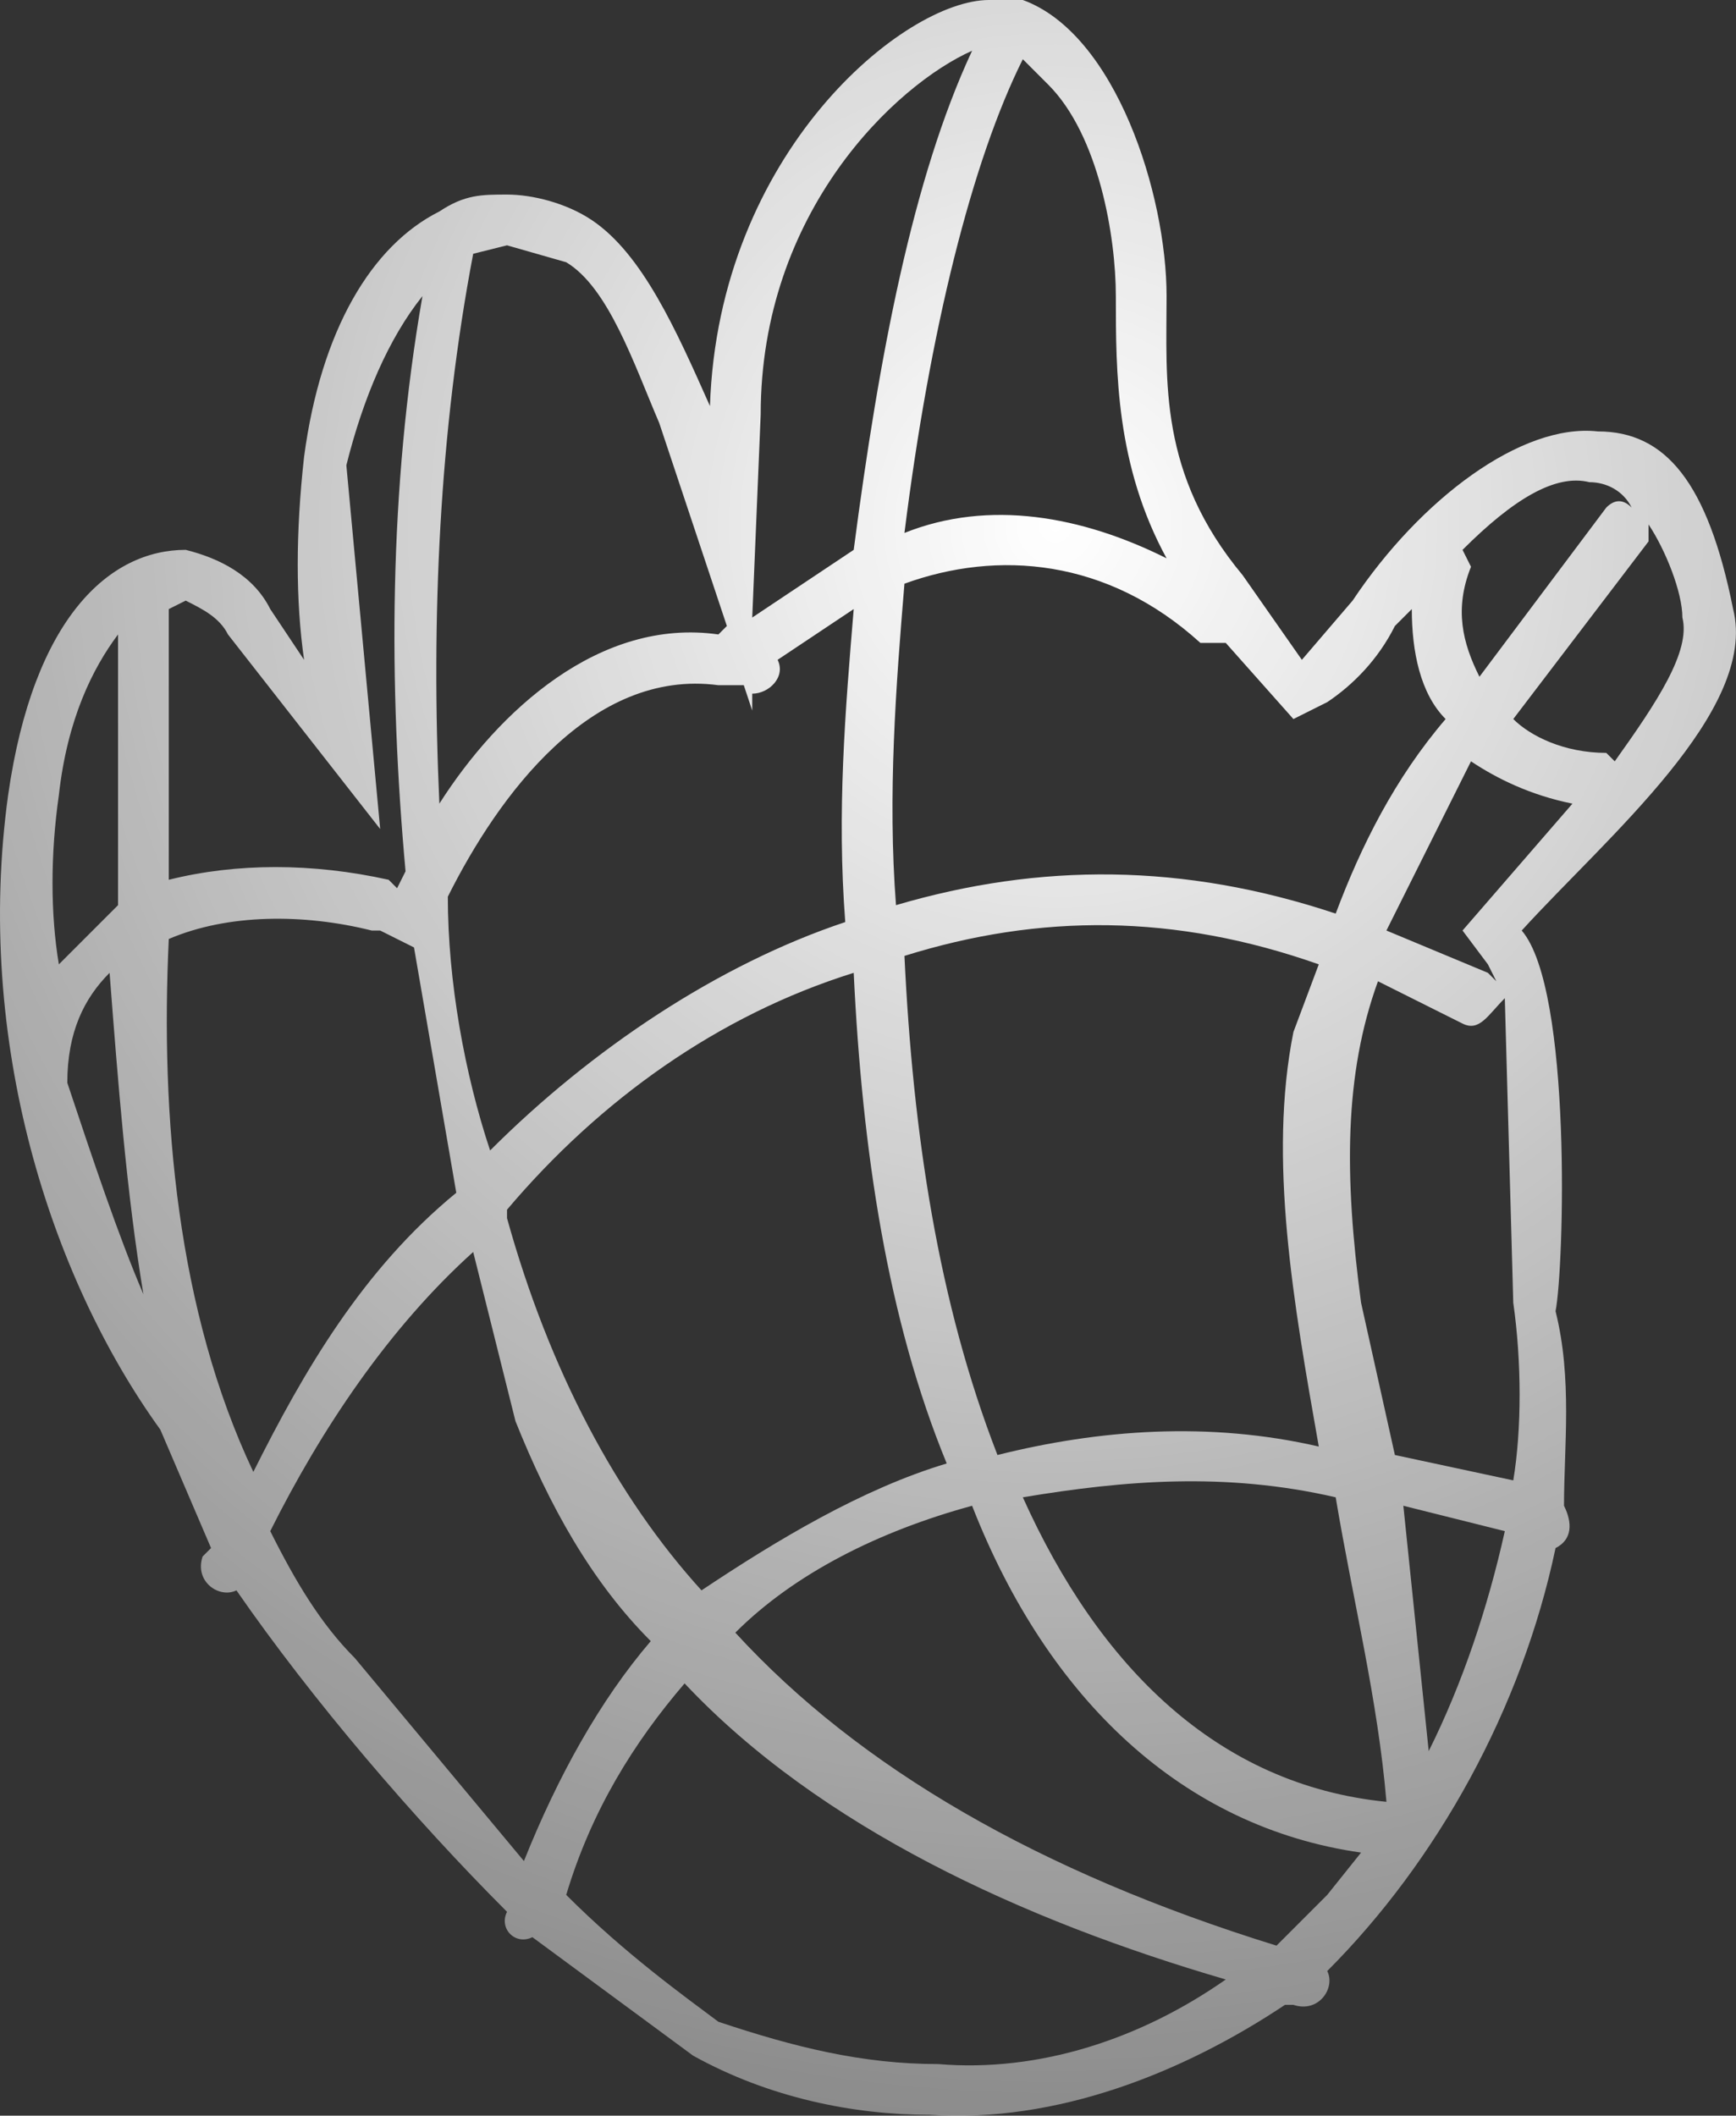 <?xml version="1.0" encoding="UTF-8" standalone="no"?>
<!-- Generator: flash2svg, http://dissentgraphics.com/tools/flash2svg -->

<svg
   xmlns:dc="http://purl.org/dc/elements/1.1/"
   xmlns:cc="http://creativecommons.org/ns#"
   xmlns:rdf="http://www.w3.org/1999/02/22-rdf-syntax-ns#"
   xmlns:svg="http://www.w3.org/2000/svg"
   xmlns="http://www.w3.org/2000/svg"
   xmlns:sodipodi="http://sodipodi.sourceforge.net/DTD/sodipodi-0.dtd"
   xmlns:inkscape="http://www.inkscape.org/namespaces/inkscape"
   id="Avatar"
   image-rendering="auto"
   version="1.1"
   x="0px"
   y="0px"
   width="10.265"
   height="12.505"
   viewBox="0 0 10.265 12.505"
   inkscape:version="0.48.4 r9939"
   sodipodi:docname="Avatar_backHandLeft3.svg">
  <rect x="0" y="0" width="10.265" height="12.505" fill="#333333" stroke="none"/>
  <sodipodi:namedview
     pagecolor="#ffffff"
     bordercolor="#666666"
     borderopacity="1"
     objecttolerance="10"
     gridtolerance="10"
     guidetolerance="10"
     inkscape:pageopacity="0"
     inkscape:pageshadow="2"
     inkscape:window-width="640"
     inkscape:window-height="480"
     id="namedview3120"
     showgrid="false"
     fit-margin-top="0"
     fit-margin-left="0"
     fit-margin-right="0"
     fit-margin-bottom="0"
     inkscape:zoom="1.8730159"
     inkscape:cx="40.397939"
     inkscape:cy="-33.310574"
     inkscape:window-x="0"
     inkscape:window-y="0"
     inkscape:window-maximized="0"
     inkscape:current-layer="Avatar" />
  <defs
     id="defs3104">
    <radialGradient
       gradientUnits="userSpaceOnUse"
       color-interpolation="sRGB"
       r="9.873"
       cx="-0.099"
       cy="-7.099"
       fx="-0.099"
       fy="-7.099"
       gradientTransform="matrix(0.732,0.682,0.682,-0.732,4.8,-12.149)"
       id="radialGradient">
      <stop
         stop-color="#FFF"
         stop-opacity="1"
         offset="0"
         id="stop3107" />
      <stop
         stop-color="#FFF"
         stop-opacity="0.408"
         offset="1"
         id="stop3109" />
    </radialGradient>
    <radialGradient
       gradientUnits="userSpaceOnUse"
       color-interpolation="sRGB"
       r="9.874"
       cx="4.701"
       cy="-19.199"
       fx="4.701"
       fy="-19.199"
       gradientTransform="matrix(0.732,0.682,0.682,-0.732,9.5,-24.099)"
       id="radialGradient1">
      <stop
         stop-color="#FFF"
         stop-opacity="1"
         offset="0"
         id="stop3112" />
      <stop
         stop-color="#FFF"
         stop-opacity="0.408"
         offset="1"
         id="stop3114" />
    </radialGradient>
  </defs>
  <g
     id="backHandLeft4"
     overflow="visible"
     style="overflow:visible"
     transform="translate(6.398,9.95)">
    <g
       id="backHandLeft3_0">
      <g
         id="element">
        <path
           id="path"
           d="m 0.5,-8.2 c 0,-0.6 -0.3,-1.55 -0.85,-1.75 l -0.2,0 c -0.5,0 -1.6,0.9 -1.65,2.4 -0.2,-0.45 -0.4,-0.9 -0.7,-1.1 -0.15,-0.1 -0.35,-0.15 -0.5,-0.15 -0.15,0 -0.25,0 -0.4,0.1 -0.4,0.2 -0.7,0.7 -0.8,1.45 -0.05,0.45 -0.05,0.85 0,1.2 l -0.2,-0.3 c -0.1,-0.2 -0.3,-0.3 -0.5,-0.35 -0.45,0 -0.9,0.4 -1.05,1.45 -0.2,1.45 0.25,2.85 0.9,3.75 l 0.3,0.7 -0.05,0.05 c -0.05,0.15 0.1,0.25 0.2,0.2 0.45,0.65 1.05,1.35 1.6,1.9 -0.05,0.1 0.05,0.2 0.15,0.15 l 0.95,0.7 c 0.45,0.25 0.95,0.35 1.4,0.35 C -0.15,2.6 0.6,2.3 1.2,1.9 l 0.05,0 C 1.4,1.95 1.5,1.8 1.45,1.7 2.1,1.05 2.6,0.15 2.8,-0.8 2.9,-0.85 2.9,-0.95 2.85,-1.05 2.85,-1.4 2.9,-1.8 2.8,-2.2 2.85,-2.45 2.9,-4.1 2.6,-4.45 3.1,-5 4,-5.75 3.85,-6.35 3.7,-7.1 3.45,-7.4 3.05,-7.4 2.6,-7.45 2,-7 1.6,-6.4 L 1.3,-6.05 0.95,-6.55 C 0.45,-7.15 0.5,-7.7 0.5,-8.2 z m 0,1.55 C 0,-6.9 -0.55,-7 -1.05,-6.8 -0.9,-8 -0.65,-9 -0.35,-9.6 l 0.15,0.15 c 0.3,0.3 0.4,0.9 0.4,1.25 0,0.45 0,1 0.3,1.55 z M 2.25,-6.7 C 2.55,-7 2.8,-7.15 3,-7.1 c 0.1,0 0.2,0.05 0.25,0.15 C 3.2,-7 3.15,-7 3.1,-6.95 l -0.75,1 C 2.25,-6.15 2.2,-6.35 2.3,-6.6 L 2.25,-6.7 z m -0.3,0.35 c 0,0.25 0.05,0.5 0.2,0.65 -0.3,0.35 -0.5,0.75 -0.65,1.15 -0.9,-0.3 -1.75,-0.3 -2.6,-0.05 -0.05,-0.65 0,-1.3 0.05,-1.9 0.55,-0.2 1.2,-0.15 1.75,0.35 l 0.15,0 0.4,0.45 0.2,-0.1 c 0.15,-0.1 0.3,-0.25 0.4,-0.45 l 0.1,-0.1 z m 1.6,0.05 C 3.6,-6.1 3.4,-5.8 3.15,-5.45 L 3.1,-5.5 c -0.25,0 -0.45,-0.1 -0.55,-0.2 l 0.8,-1.05 0,-0.1 c 0.1,0.15 0.2,0.4 0.2,0.55 z m -1.75,1.85 0.5,-1 c 0.15,0.1 0.35,0.2 0.6,0.25 l -0.65,0.75 0.15,0.2 0.05,0.1 L 2.4,-4.2 1.8,-4.45 z m 0.45,0.55 c 0.1,0.05 0.15,-0.05 0.25,-0.15 l 0.05,1.8 c 0.05,0.35 0.05,0.75 0,1.05 l -0.7,-0.15 -0.2,-0.9 C 1.55,-3 1.55,-3.6 1.75,-4.15 l 0.5,0.25 z m -1,0.05 c -0.15,0.75 0,1.6 0.15,2.45 -0.65,-0.15 -1.3,-0.1 -1.9,0.05 -0.35,-0.9 -0.5,-1.9 -0.55,-2.95 0.8,-0.25 1.6,-0.25 2.45,0.05 l -0.15,0.4 z M 2.5,-0.9 C 2.4,-0.45 2.25,0 2.05,0.4 L 1.9,-1.05 2.5,-0.9 z M 1.15,1.55 Q -0.95,0.9 -2.05,-0.3 C -1.7,-0.65 -1.2,-0.9 -0.65,-1.05 -0.2,0.1 0.6,0.85 1.65,1 l -0.2,0.25 -0.3,0.3 z M 1.8,0.7 c -1,-0.1 -1.7,-0.8 -2.15,-1.8 0.6,-0.1 1.2,-0.15 1.85,0 0.1,0.6 0.25,1.2 0.3,1.8 z m -5.7,-8.9 c -0.2,1.15 -0.2,2.3 -0.1,3.4 l -0.05,0.1 -0.05,-0.05 c -0.45,-0.1 -0.9,-0.1 -1.3,0 l 0,-1.6 0.1,-0.05 c 0.1,0.05 0.2,0.1 0.25,0.2 l 0.9,1.15 -0.2,-2.15 c 0.1,-0.4 0.25,-0.75 0.45,-1 z m 0.5,-0.3 0.35,0.1 c 0.25,0.15 0.4,0.6 0.55,0.95 l 0.4,1.2 -0.05,0.05 c -0.7,-0.1 -1.3,0.45 -1.65,1 -0.05,-1.1 0,-2.2 0.2,-3.25 l 0.2,-0.05 z m 2.75,-1.15 C -1,-8.9 -1.2,-7.85 -1.35,-6.7 l -0.6,0.4 0.05,-1.2 c 0,-1.2 0.8,-1.95 1.25,-2.15 z m -5.1,5.45 c 0.05,0.65 0.1,1.3 0.2,1.9 -0.15,-0.35 -0.3,-0.8 -0.45,-1.25 0,-0.3 0.1,-0.5 0.25,-0.65 z m -0.3,-1.05 C -6,-5.7 -5.85,-6 -5.7,-6.2 l 0,1.6 -0.35,0.35 c -0.05,-0.3 -0.05,-0.65 0,-1 z m 4.1,-0.5 0,-0.1 c 0.1,0 0.2,-0.1 0.15,-0.2 l 0.45,-0.3 c -0.05,0.6 -0.1,1.2 -0.05,1.85 -0.75,0.25 -1.5,0.75 -2.1,1.35 -0.15,-0.45 -0.25,-1 -0.25,-1.5 0.3,-0.6 0.85,-1.35 1.6,-1.25 l 0.15,0 0.05,0.15 z m -2.2,1.3 0.2,0.1 0.25,1.45 c -0.55,0.45 -0.9,1.05 -1.2,1.65 -0.45,-0.95 -0.55,-2.1 -0.5,-3.15 0.35,-0.15 0.8,-0.15 1.2,-0.05 l 0.05,0 z m 0.55,1.9 0.25,1 c 0.2,0.5 0.45,0.95 0.8,1.3 -0.3,0.35 -0.55,0.8 -0.75,1.3 l -1,-1.2 c -0.2,-0.2 -0.35,-0.45 -0.5,-0.75 0.3,-0.6 0.7,-1.2 1.2,-1.65 z m 0.2,-0.25 c 0.55,-0.65 1.25,-1.15 2.05,-1.4 0.05,1.05 0.2,2.05 0.55,2.9 -0.5,0.15 -1,0.45 -1.45,0.75 -0.5,-0.55 -0.9,-1.3 -1.15,-2.2 l 0,-0.05 z M -2.35,0 c 0.8,0.85 2,1.4 3.2,1.75 -0.5,0.35 -1.1,0.55 -1.7,0.5 C -1.3,2.25 -1.7,2.15 -2.15,2 -2.35,1.85 -2.7,1.6 -3.05,1.25 -2.9,0.75 -2.65,0.35 -2.35,0 z"
           inkscape:connector-curvature="0"
           style="fill:url(#radialGradient1)" />
      </g>
    </g>
  </g>
</svg>
